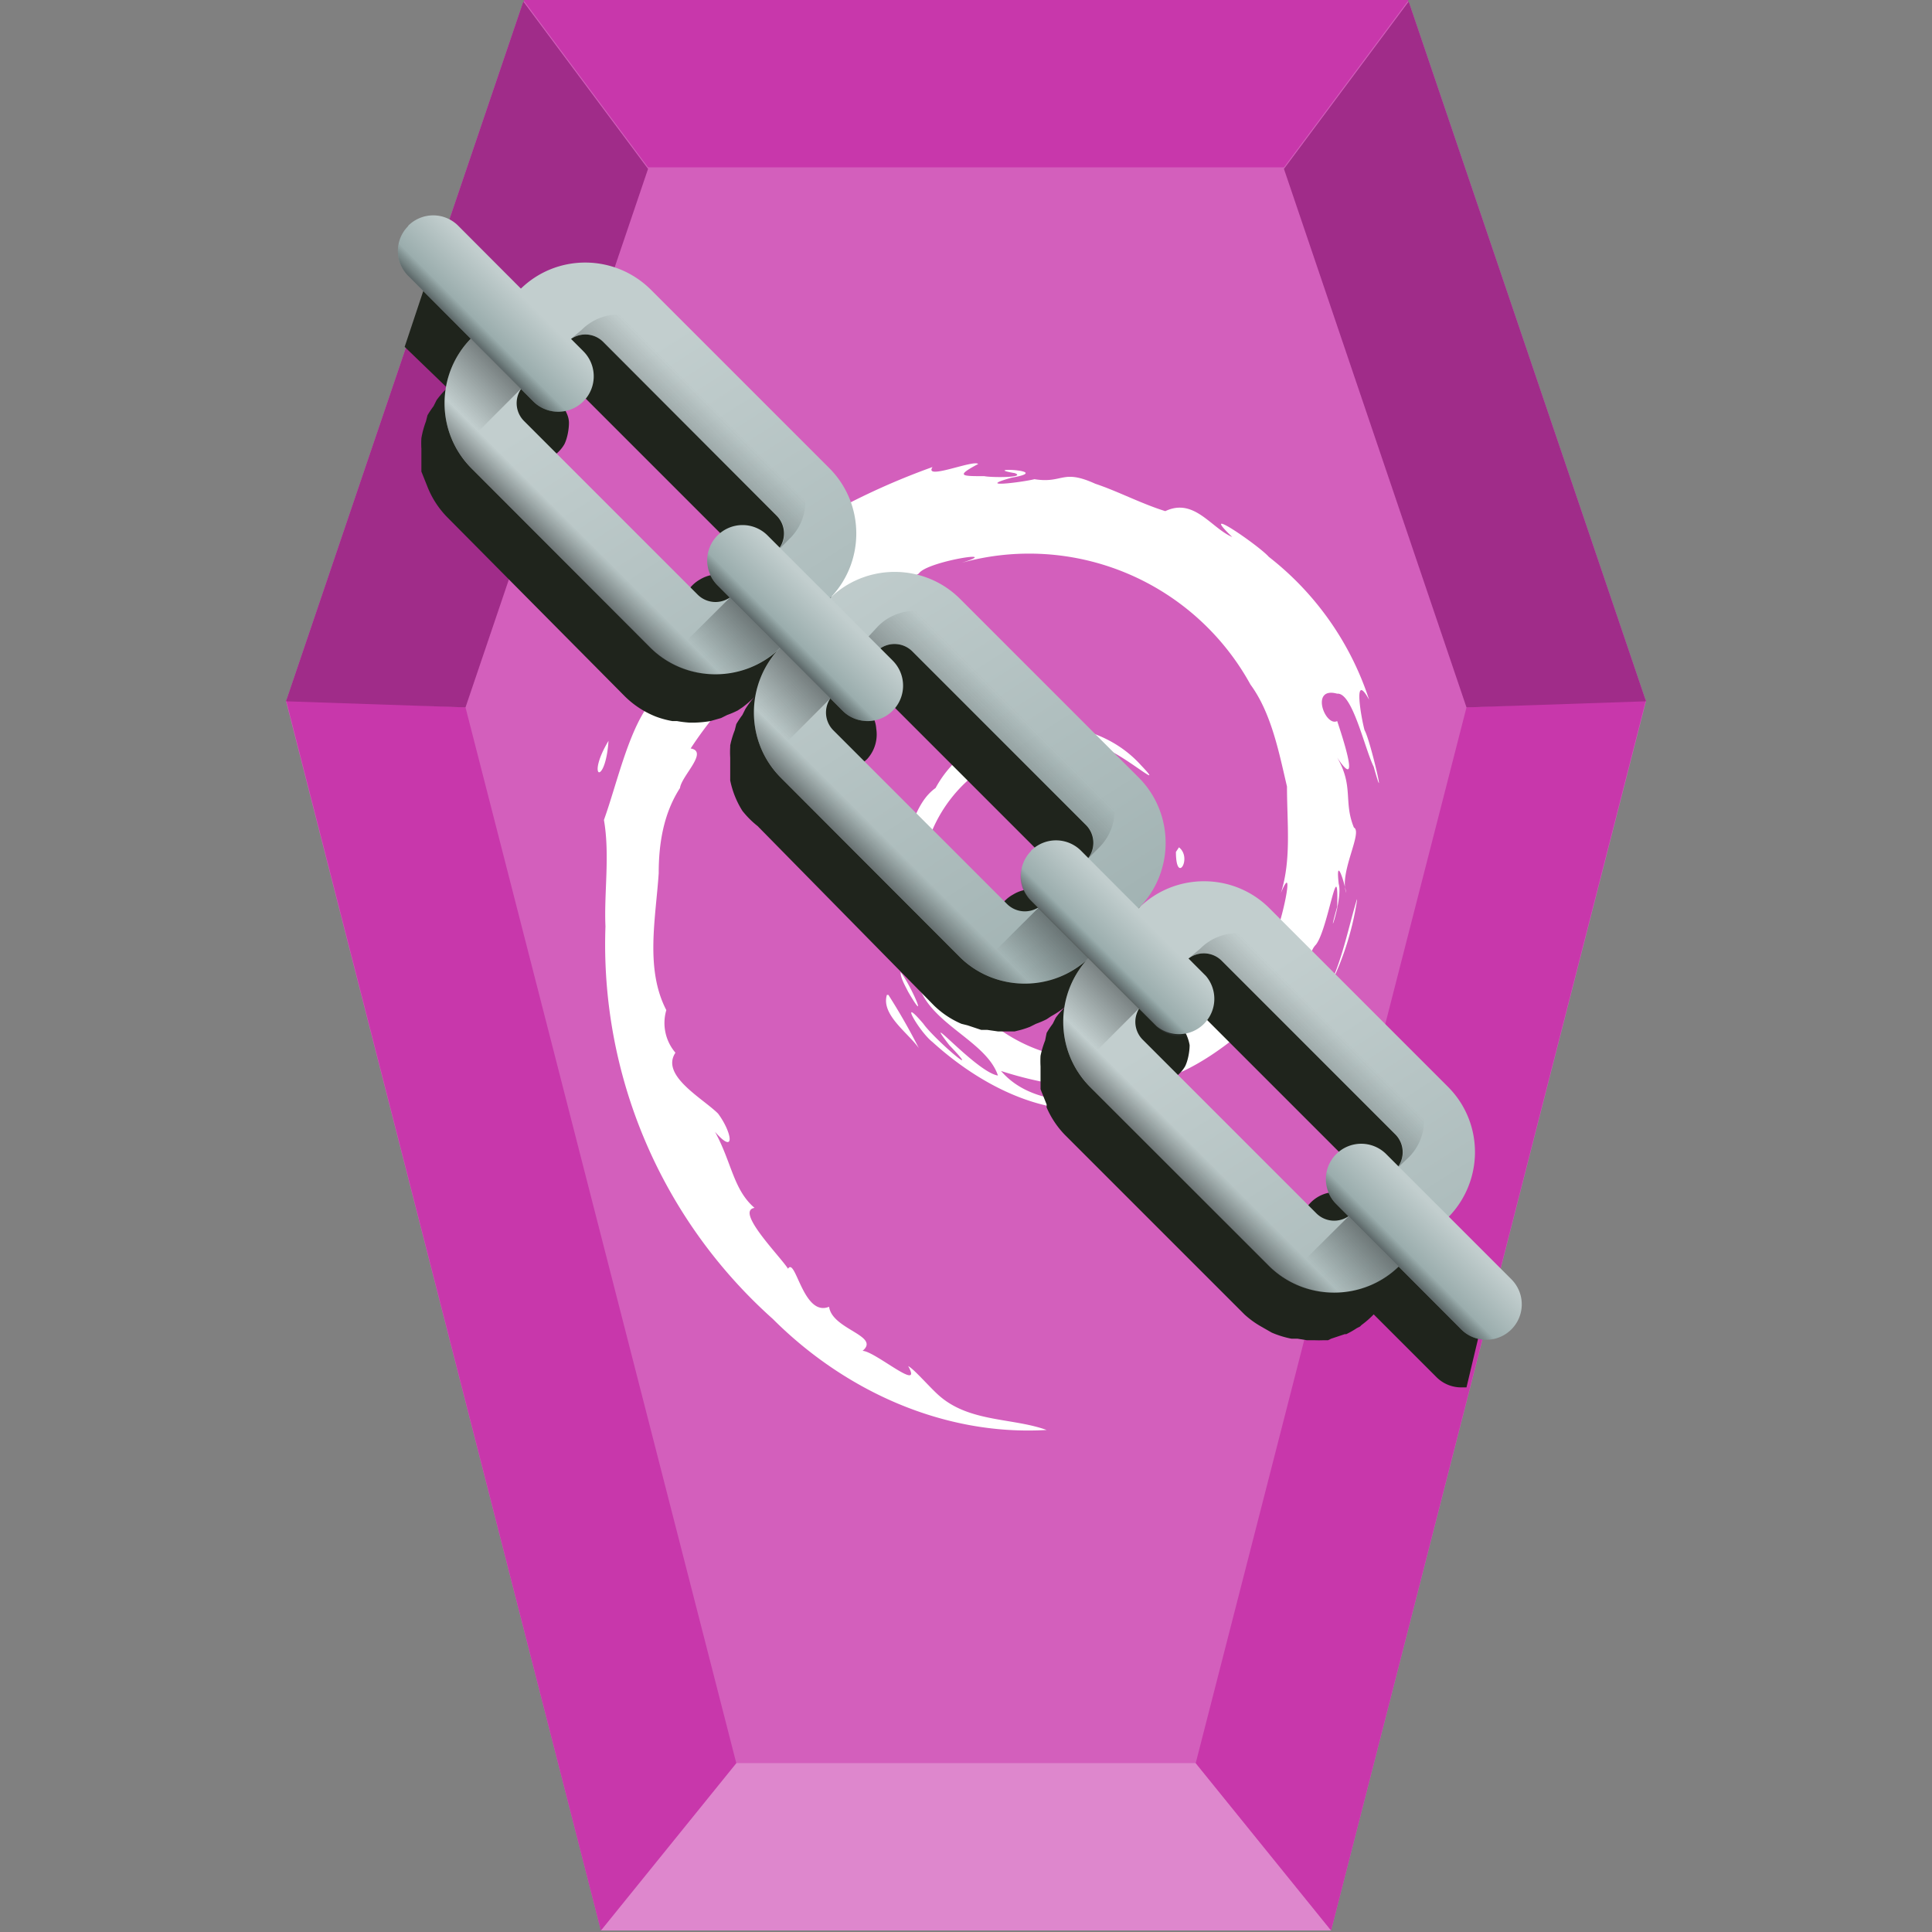 <?xml version="1.0" encoding="UTF-8" standalone="no"?><svg xmlns:dc="http://purl.org/dc/elements/1.1/" xmlns:cc="http://creativecommons.org/ns#" xmlns:rdf="http://www.w3.org/1999/02/22-rdf-syntax-ns#" xmlns="http://www.w3.org/2000/svg" width="48" height="48" viewBox="0 0 12.7 12.7"><rect x="0" y="0" width="12.7" height="12.7" fill="#808080" stroke="none"/><defs><linearGradient id="a" x1="228.05" x2="2.6" y1="326.56" y2="-25.34" gradientTransform="matrix(.042 0 0 -.042 20.88 29.4)" gradientUnits="userSpaceOnUse"><stop stop-color="#C2CECE" offset="0"/><stop stop-color="#97AAAA" offset="1"/></linearGradient><linearGradient id="b" x1="97.43" x2="167.02" y1="224.12" y2="154.54" gradientTransform="matrix(.042 0 0 -.042 20.88 29.4)" gradientUnits="userSpaceOnUse"><stop stop-color="#363F3E" stop-opacity="0" offset="0"/><stop stop-color="#303033" offset="1"/></linearGradient><linearGradient id="c" x1="178.6" x2="203.92" y1="135.12" y2="109.8" gradientTransform="matrix(.042 0 0 -.042 20.88 29.4)" gradientUnits="userSpaceOnUse"><stop stop-color="#363F3E" stop-opacity="0" offset="0"/><stop stop-color="#303033" offset="1"/></linearGradient><linearGradient id="d" x1="222.35" x2="-3.1" y1="122.48" y2="117.61" gradientTransform="matrix(.042 0 0 -.042 20.88 29.4)" gradientUnits="userSpaceOnUse"><stop stop-color="#C2CECE" offset="0"/><stop stop-color="#97AAAA" offset="1"/></linearGradient><linearGradient id="e" x1="374.04" x2="148.59" y1="438.94" y2="87.04" gradientTransform="matrix(.042 0 0 -.042 20.88 29.4)" gradientUnits="userSpaceOnUse"><stop stop-color="#C2CECE" offset="0"/><stop stop-color="#97AAAA" offset="1"/></linearGradient><linearGradient id="f" x1="299.35" x2="368.18" y1="426.19" y2="357.36" gradientTransform="matrix(.042 0 0 -.042 20.88 29.4)" gradientUnits="userSpaceOnUse"><stop stop-color="#363F3E" stop-opacity="0" offset="0"/><stop stop-color="#303033" offset="1"/></linearGradient><linearGradient id="g" x1="384.51" x2="409.83" y1="341.03" y2="315.71" gradientTransform="matrix(.042 0 0 -.042 20.88 29.4)" gradientUnits="userSpaceOnUse"><stop stop-color="#363F3E" stop-opacity="0" offset="0"/><stop stop-color="#303033" offset="1"/></linearGradient><linearGradient id="h" x1="222.45" x2="-3" y1="323.94" y2="319.07" gradientTransform="matrix(.042 0 0 -.042 20.88 29.4)" gradientUnits="userSpaceOnUse"><stop stop-color="#C2CECE" offset="0"/><stop stop-color="#97AAAA" offset="1"/></linearGradient><linearGradient id="i" x1="281.66" x2="227.45" y1="237.97" y2="292.18" gradientTransform="matrix(.042 0 0 -.042 20.88 29.4)" gradientUnits="userSpaceOnUse"><stop stop-color="#363F3E" stop-opacity="0" offset="0"/><stop stop-color="#303033" offset="1"/></linearGradient><linearGradient id="j" x1="222.39" x2="247.73" y1="297.24" y2="271.9" gradientTransform="matrix(.042 0 0 -.042 20.88 29.4)" gradientUnits="userSpaceOnUse"><stop stop-color="#C2CECE" offset="0"/><stop stop-color="#97AAAA" offset="1"/></linearGradient><linearGradient id="k" x1="245.74" x2="258.96" y1="273.89" y2="260.67" gradientTransform="matrix(.042 0 0 -.042 20.88 29.4)" gradientUnits="userSpaceOnUse"><stop stop-color="#363F3E" stop-opacity="0" offset="0"/><stop stop-color="#303033" offset="1"/></linearGradient><linearGradient id="l" x1="374.04" x2="148.59" y1="438.94" y2="87.04" gradientTransform="matrix(.042 0 0 -.042 3.72 46.56)" gradientUnits="userSpaceOnUse"><stop stop-color="#C2CECE" offset="0"/><stop stop-color="#97AAAA" offset="1"/></linearGradient><linearGradient id="m" x1="299.35" x2="368.18" y1="426.19" y2="357.36" gradientTransform="matrix(.042 0 0 -.042 3.72 46.56)" gradientUnits="userSpaceOnUse"><stop stop-color="#363F3E" stop-opacity="0" offset="0"/><stop stop-color="#303033" offset="1"/></linearGradient><linearGradient id="n" x1="384.51" x2="409.83" y1="341.03" y2="315.71" gradientTransform="matrix(.042 0 0 -.042 3.72 46.56)" gradientUnits="userSpaceOnUse"><stop stop-color="#363F3E" stop-opacity="0" offset="0"/><stop stop-color="#303033" offset="1"/></linearGradient><linearGradient id="o" x1="222.45" x2="-3" y1="323.94" y2="319.07" gradientTransform="matrix(.042 0 0 -.042 3.72 46.56)" gradientUnits="userSpaceOnUse"><stop stop-color="#C2CECE" offset="0"/><stop stop-color="#97AAAA" offset="1"/></linearGradient><linearGradient id="p" x1="281.66" x2="227.45" y1="237.97" y2="292.18" gradientTransform="matrix(.042 0 0 -.042 3.72 46.56)" gradientUnits="userSpaceOnUse"><stop stop-color="#363F3E" stop-opacity="0" offset="0"/><stop stop-color="#303033" offset="1"/></linearGradient><linearGradient id="q" x1="222.39" x2="247.73" y1="297.24" y2="271.9" gradientTransform="matrix(.042 0 0 -.042 3.72 46.56)" gradientUnits="userSpaceOnUse"><stop stop-color="#C2CECE" offset="0"/><stop stop-color="#97AAAA" offset="1"/></linearGradient><linearGradient id="r" x1="245.74" x2="258.96" y1="273.89" y2="260.67" gradientTransform="matrix(.042 0 0 -.042 3.72 46.56)" gradientUnits="userSpaceOnUse"><stop stop-color="#363F3E" stop-opacity="0" offset="0"/><stop stop-color="#303033" offset="1"/></linearGradient><linearGradient id="s" x1="281.66" x2="227.45" y1="237.97" y2="292.18" gradientTransform="matrix(.042 0 0 -.042 12.3 37.98)" gradientUnits="userSpaceOnUse"><stop stop-color="#363F3E" stop-opacity="0" offset="0"/><stop stop-color="#303033" offset="1"/></linearGradient><linearGradient id="t" x1="222.39" x2="247.73" y1="297.24" y2="271.9" gradientTransform="matrix(.042 0 0 -.042 12.18 38.15)" gradientUnits="userSpaceOnUse"><stop stop-color="#C2CECE" offset="0"/><stop stop-color="#97AAAA" offset="1"/></linearGradient><linearGradient id="u" x1="245.74" x2="258.96" y1="273.89" y2="260.67" gradientTransform="matrix(.042 0 0 -.042 12.18 38.15)" gradientUnits="userSpaceOnUse"><stop stop-color="#363F3E" stop-opacity="0" offset="0"/><stop stop-color="#303033" offset="1"/></linearGradient><linearGradient id="v" x1="281.66" x2="227.45" y1="237.97" y2="292.18" gradientTransform="matrix(.042 0 0 -.042 29.46 20.82)" gradientUnits="userSpaceOnUse"><stop stop-color="#363F3E" stop-opacity="0" offset="0"/><stop stop-color="#303033" offset="1"/></linearGradient><linearGradient id="w" x1="222.39" x2="247.73" y1="297.24" y2="271.9" gradientTransform="matrix(.042 0 0 -.042 29.46 20.82)" gradientUnits="userSpaceOnUse"><stop stop-color="#C2CECE" offset="0"/><stop stop-color="#97AAAA" offset="1"/></linearGradient><linearGradient id="x" x1="245.74" x2="258.96" y1="273.89" y2="260.67" gradientTransform="matrix(.042 0 0 -.042 29.46 20.82)" gradientUnits="userSpaceOnUse"><stop stop-color="#363F3E" stop-opacity="0" offset="0"/><stop stop-color="#303033" offset="1"/></linearGradient></defs><path d="M9.26.01l1.56 4.6-2.07 8.08h-4.8L1.88 4.61 3.44.01z" fill="#d35fbc"/><path fill="#de87cd" d="M4.84 11.59l-.89 1.1h4.8l-.89-1.1z"/><path d="M7.86 11.59l.89 1.1 2.07-8.09-1.18.05zM1.88 4.6l2.07 8.09.89-1.1-1.78-6.94zM3.44 0l.82 1.1h4.18L9.26 0z" fill="#c837ab"/><path d="M1.88 4.61L3.44.01l.82 1.1-1.2 3.54zm7.76.04l-1.2-3.54.82-1.1 1.56 4.6z" fill="#a02c89"/><path d="M6.86 3l-.18.02zm-.43.05c-.03-.03-.36.11-.3.02a4.64 4.64 0 0 0-.84.4 2.14 2.14 0 0 0-.58.47c-.2.17-.24.45-.41.65-.16.17-.24.55-.33.8.04.23 0 .48.01.7a3.3 3.3 0 0 0 1.1 2.58c.47.47 1.12.77 1.8.73-.22-.08-.5-.05-.7-.22-.06-.05-.17-.18-.21-.2.1.18-.22-.1-.3-.1.12-.1-.2-.14-.22-.29-.17.07-.22-.33-.27-.25-.05-.08-.35-.38-.22-.4-.14-.12-.15-.3-.26-.5.14.16.11 0 .02-.12-.1-.1-.38-.25-.28-.4a.3.3 0 0 1-.06-.28c-.14-.27-.07-.6-.05-.9 0-.19.03-.39.14-.56.01-.08.19-.24.07-.26a2.54 2.54 0 0 1 .6-.64c.05-.04.42-.17.23-.14.04-.15.39-.2.54-.27-.27.07.02-.03.13-.1.05-.08.57-.16.28-.07a1.66 1.66 0 0 1 1.9.8c.14.19.19.46.24.67 0 .24.03.48-.04.7.1-.24 0 .23-.05.3-.2.06-.06.32-.29.4-.07.07-.4.3-.23.1a.8.8 0 0 1-.45.25c-.63.2-1.33-.4-1.3-1.04-.06.07-.06-.08-.04-.17a.94.94 0 0 1 1.14-.8c.1-.03.5.33.3.12-.36-.4-1.09-.33-1.35.15-.14.1-.16.3-.25.45-.05.3-.02.65.16.9.11.22.43.33.5.54-.14-.02-.52-.46-.32-.2.24.25-.1-.04-.17-.14-.17-.2-.03.05.06.12.33.3.8.54 1.25.41-.27-.02-.6.01-.8-.22.37.12.81.17 1.2 0 .25-.12.45-.31.64-.48-.03.27.02-.16.1-.21.1.18.05-.06.13-.14.08-.1.15-.62.14-.25-.08.28.04-.05.01-.15-.02-.18.03-.04.05.06-.05-.13.11-.4.05-.43-.07-.17 0-.27-.11-.46.16.24.03-.15 0-.24-.08.04-.18-.23 0-.18.1-.01.18.36.24.48.09.32-.02-.17-.06-.24-.02-.07-.08-.4.03-.2a1.96 1.96 0 0 0-.66-.94c-.06-.07-.48-.36-.24-.13-.14-.06-.25-.26-.44-.17-.16-.05-.31-.13-.46-.18-.22-.1-.21 0-.4-.03-.08.02-.4.06-.15-.01.29-.05-.22-.07.02-.03.08.03-.15.03-.2.02-.15 0-.19 0-.04-.08zM4.1 4.37v.06c-.14.26.18-.06 0-.06zm-.1.5c-.15.25-.02.3 0 0zm3.75.7l-.02.03c0 .22.11.04.02-.03zm1.17.32v.01zm0 .02c-.06.2-.1.42-.2.61.1-.18.17-.4.2-.6zm-1.22.05c-.05.08-.07.22-.18.23.03.09.2-.1.18-.23zm-.18.23c.02-.06.1-.18.07-.16l-.07.08a.16.16 0 0 0 0 .08zm-.26.18a.61.61 0 0 1-.16.02c-.3-.04.12.18.17-.02zm-1.34.02c0 .04.03.09.05.13.14.24.02-.04-.05-.13zm-.09.15c-.04.13.14.25.21.35a4.15 4.15 0 0 0-.2-.35z" fill="#fff"/><path fill="#1f241c" d="M9.74 8.7l-.39-.39a.6.6 0 0 0 0-.85L8.18 6.3a.6.6 0 0 0-.86 0 .6.6 0 0 0 0-.86L6.15 4.26a.6.6 0 0 0-.86 0 .6.6 0 0 0 0-.86L4.12 2.23a.6.6 0 0 0-.86 0l-.4-.42-.04-.01-.16.48.28.27a.62.62 0 0 0-.07.08l-.02.04a.6.6 0 0 0-.04.06l-.01.04a.6.6 0 0 0-.03.11.6.6 0 0 0 0 .07v.15l.04.1a.6.6 0 0 0 .13.2l1.17 1.18a.61.61 0 0 0 .2.13.6.6 0 0 0 .11.03h.03a.7.7 0 0 0 .08.01h.04a.72.72 0 0 0 .1-.01l.07-.02.04-.02a.59.59 0 0 0 .07-.03l.03-.02a.61.61 0 0 0 .08-.07.6.6 0 0 0-.06.08l-.02.04a.6.6 0 0 0-.04.06l-.01.04a.6.6 0 0 0-.03.1v.01a.6.6 0 0 0 0 .07v.15a.6.6 0 0 0 .08.2.6.6 0 0 0 .1.1l1.16 1.18a.59.59 0 0 0 .18.12l.04.01.09.03h.04l.07.01h.11l.04-.01a.6.6 0 0 0 .06-.02l.04-.02a.6.6 0 0 0 .07-.03l.03-.02A.61.61 0 0 0 7 6.62a.61.61 0 0 0-.06.07l-.02.04a.6.6 0 0 0-.04.06l-.01.05a.6.6 0 0 0-.03.1.6.6 0 0 0 0 .07v.15l.04.1v.02a.6.6 0 0 0 .12.18l1.18 1.18a.6.6 0 0 0 .11.08l.07.04a.63.63 0 0 0 .13.04h.04l.06.01h.05a.7.7 0 0 0 .06 0h.03l.02-.01.06-.02.03-.01h.01a.6.6 0 0 0 .07-.04l.02-.01.01-.01a.6.6 0 0 0 .08-.07l.41.41a.23.23 0 0 0 .17.07h.03zM3.69 2.53c.04 0 .08.01.11.04l1.14 1.14c.06.06.06.15.02.21l-.08-.08a.23.23 0 0 0-.28-.03.23.23 0 0 0-.05.36l.08.08a.16.16 0 0 1-.2-.02L3.28 3.1a.16.16 0 0 1-.01-.2l.08.07a.23.23 0 0 0 .36-.05c.02-.04.03-.1.03-.14 0-.05-.03-.1-.07-.14l-.07-.07a.16.16 0 0 1 .09-.03zm2.03 2.02c.04 0 .08.02.11.05l1.14 1.14c.05.05.06.12.04.18 0 .02-.02.03-.03.04l-.04-.05a.23.23 0 0 0-.28-.03.23.23 0 0 0-.12.2c0 .06.03.12.07.16l.04.04a.16.16 0 0 1-.2-.02L5.31 5.12a.16.16 0 0 1-.01-.2l.08.07a.23.23 0 0 0 .32 0 .24.24 0 0 0 .06-.2.2.2 0 0 0-.06-.13l-.07-.07a.16.16 0 0 1 .09-.04zm2.03 2.03c.04 0 .08.02.11.05L9 7.77c.06.06.06.15.02.21l-.08-.08a.23.23 0 0 0-.28-.03.23.23 0 0 0-.11.2c0 .06.02.11.06.16l.08.08a.16.16 0 0 1-.2-.02L7.33 7.15a.16.16 0 0 1-.02-.2l.11.11a.23.23 0 0 0 .33 0 .23.23 0 0 0 .04-.05c.02-.04.03-.1.03-.14a.27.27 0 0 0-.07-.14l-.11-.11a.16.16 0 0 1 .1-.04z"/><g stroke-width=".04"><path transform="matrix(-.237 0 0 .237 12.58 -.08)" fill="url(#a)" d="M26.45 16.95L21.5 21.9c-1 1-1 2.63 0 3.63l1.34 1.34c1 1 2.63 1 3.63 0l4.95-4.96c1-1 1-2.62 0-3.63l-1.34-1.33c-1-1-2.63-1-3.63 0zm-2.29 8.46l-1.2-1.2a.7.7 0 0 1 0-.99l4.82-4.82a.7.7 0 0 1 .98 0l1.2 1.2a.7.7 0 0 1 0 1l-4.81 4.81a.7.7 0 0 1-.99 0z"/><path transform="matrix(-.237 0 0 .237 12.58 -.08)" fill="url(#b)" d="M22.95 24.2a.7.7 0 0 1 0-.98l4.83-4.82a.7.7 0 0 1 .98 0l.33-.3-.37-.4a1.44 1.44 0 0 0-2.03 0l-4.1 4.1a1.44 1.44 0 0 0 0 2.04z"/><path transform="matrix(-.237 0 0 .237 12.58 -.08)" fill="url(#c)" d="M31.42 18.29l-1.12-1.12.23.22c1 1 1 2.63 0 3.63l-4.95 4.95c-1 1-2.63 1-3.63 0l-.23-.22 1.12 1.12c1 1 2.63 1 3.63 0l4.95-4.96c1-1 1-2.62 0-3.62z"/><path transform="matrix(-.237 0 0 .237 12.58 -.08)" fill="url(#d)" d="M23.27 24.52l-.16-.16z"/><path transform="matrix(-.237 0 0 .237 12.58 -.08)" fill="url(#e)" d="M35.03 8.37l-4.95 4.95c-1 1-1 2.63 0 3.63l1.34 1.34c1 1 2.63 1 3.63 0L40 13.33c1-1 1-2.62 0-3.62l-1.34-1.34c-1-1-2.62-1-3.63 0zm-2.29 8.46l-1.2-1.2a.7.7 0 0 1 0-.99l4.81-4.82a.7.7 0 0 1 .99 0l1.2 1.2a.7.7 0 0 1 0 1l-4.81 4.81a.7.7 0 0 1-.99 0z"/><path transform="matrix(-.237 0 0 .237 12.58 -.08)" fill="url(#f)" d="M31.53 15.63a.7.7 0 0 1 0-.99l4.82-4.82a.7.7 0 0 1 .99 0l-.4-.34a1.44 1.44 0 0 0-2.03 0l-3.75 3.75a1.44 1.44 0 0 0 0 2.03z"/><path transform="matrix(-.237 0 0 .237 12.58 -.08)" fill="url(#g)" d="M40 9.7l-1.12-1.1.23.22c1 1 1 2.63 0 3.63l-4.95 4.95c-1 1-2.63 1-3.63 0l-.23-.22 1.12 1.12c1 1 2.63 1 3.63 0L40 13.33c1-1 1-2.62 0-3.62z"/><path transform="matrix(-.237 0 0 .237 12.58 -.08)" fill="url(#h)" d="M31.85 15.94l-.16-.16z"/><path transform="matrix(-.237 0 0 .237 12.58 -.08)" fill="url(#i)" d="M31.42 18.29c.86.85.98 2.17.37 3.16l-.9-.9-.84-.84-.2-.2 1.24-1.26.15-.14.14-.15 1.25-1.25 1.95 1.94c-.99.62-2.3.5-3.16-.37z"/><path transform="matrix(-.237 0 0 .237 12.58 -.08)" fill="url(#j)" d="M33.18 15.19a.98.98 0 0 0-1.39 0l-3.47 3.47a.98.98 0 0 0 1.39 1.39l3.47-3.48c.38-.38.38-1 0-1.38z"/><path transform="matrix(-.237 0 0 .237 12.58 -.08)" fill="url(#k)" d="M33.18 15.19a.98.98 0 0 0-.22-.17c.2.37.15.85-.17 1.16l-3.47 3.48a.98.98 0 0 1-1.17.16.98.98 0 0 0 1.56.23l3.47-3.48c.38-.38.38-1 0-1.38z"/><path transform="matrix(-.237 0 0 .237 12.58 -.08)" fill="url(#l)" d="M17.87 25.53l-4.95 4.95c-1 1-1 2.62 0 3.63l1.34 1.33c1 1 2.63 1 3.63 0l4.95-4.95c1-1 1-2.62 0-3.63l-1.34-1.33c-1-1-2.63-1-3.63 0zm-2.29 8.46l-1.2-1.2a.7.7 0 0 1 0-.99l4.82-4.82a.7.7 0 0 1 .98 0l1.2 1.2a.7.7 0 0 1 0 1l-4.81 4.81a.7.7 0 0 1-.99 0z"/><path transform="matrix(-.237 0 0 .237 12.58 -.08)" fill="url(#m)" d="M14.37 32.78a.7.7 0 0 1 0-.98l4.83-4.82a.7.7 0 0 1 .98 0l-.4-.34a1.44 1.44 0 0 0-2.03 0L14 30.4a1.44 1.44 0 0 0 0 2.03z"/><path transform="matrix(-.237 0 0 .237 12.58 -.08)" fill="url(#n)" d="M22.84 26.86l-1.12-1.11.23.22c1 1 1 2.63 0 3.63L17 34.55c-1 1-2.63 1-3.63 0l-.23-.22 1.12 1.12c1 1 2.63 1 3.63 0l4.95-4.96c1-1 1-2.62 0-3.62z"/><path transform="matrix(-.237 0 0 .237 12.58 -.08)" fill="url(#o)" d="M14.69 33.1l-.16-.16z"/><path transform="matrix(-.237 0 0 .237 12.58 -.08)" fill="url(#p)" d="M14.26 35.45c.86.85 2.17.98 3.16.36l-1.95-1.94-1.25 1.25-.14.15-.07.07z"/><path transform="matrix(-.237 0 0 .237 12.58 -.08)" fill="url(#q)" d="M16.02 32.35a.98.98 0 0 0-1.39 0l-3.47 3.47a.98.98 0 0 0 1.39 1.39l3.47-3.48c.38-.38.38-1 0-1.38z"/><path transform="matrix(-.237 0 0 .237 12.58 -.08)" fill="url(#r)" d="M16.02 32.35a.98.98 0 0 0-.22-.17c.2.37.15.85-.17 1.16l-3.47 3.48a.98.98 0 0 1-1.17.16.98.98 0 0 0 1.56.23l3.47-3.48c.38-.38.38-1 0-1.38z"/><path transform="matrix(-.237 0 0 .237 12.58 -.08)" fill="url(#s)" d="M22.84 26.86c.86.86.98 2.18.37 3.17l-.9-.9-.84-.84-.2-.2 1.24-1.26.15-.14.14-.15 1.25-1.25L26 27.23c-.99.62-2.3.5-3.16-.37z"/><path transform="matrix(-.237 0 0 .237 12.58 -.08)" fill="url(#t)" d="M24.49 23.94a.98.98 0 0 0-1.4 0l-3.46 3.47A.98.98 0 0 0 21 28.8l3.48-3.48c.38-.38.38-1 0-1.38z"/><path transform="matrix(-.237 0 0 .237 12.58 -.08)" fill="url(#u)" d="M24.49 23.94a.98.98 0 0 0-.23-.17c.2.37.15.85-.16 1.16l-3.48 3.48a.98.98 0 0 1-1.16.16.98.98 0 0 0 1.55.23l3.48-3.48c.38-.38.38-1 0-1.38z"/><path transform="matrix(-.237 0 0 .237 12.58 -.08)" fill="url(#v)" d="M39.83 9.52h-.01l-.15.15-1.25 1.25.21.2.85.85.89.9c.61-1 .49-2.3-.37-3.16z"/><path transform="matrix(-.237 0 0 .237 12.58 -.08)" fill="url(#w)" d="M41.76 6.6a.98.98 0 0 0-1.39 0l-3.47 3.48a.98.98 0 0 0 1.39 1.39l3.47-3.48c.38-.38.38-1 0-1.38z"/><path transform="matrix(-.237 0 0 .237 12.58 -.08)" fill="url(#x)" d="M41.76 6.6a.98.98 0 0 0-.22-.16c.2.37.15.85-.17 1.16l-3.47 3.48a.98.98 0 0 1-1.17.16.98.98 0 0 0 1.56.23l3.47-3.48c.38-.38.38-1 0-1.38z"/></g></svg>